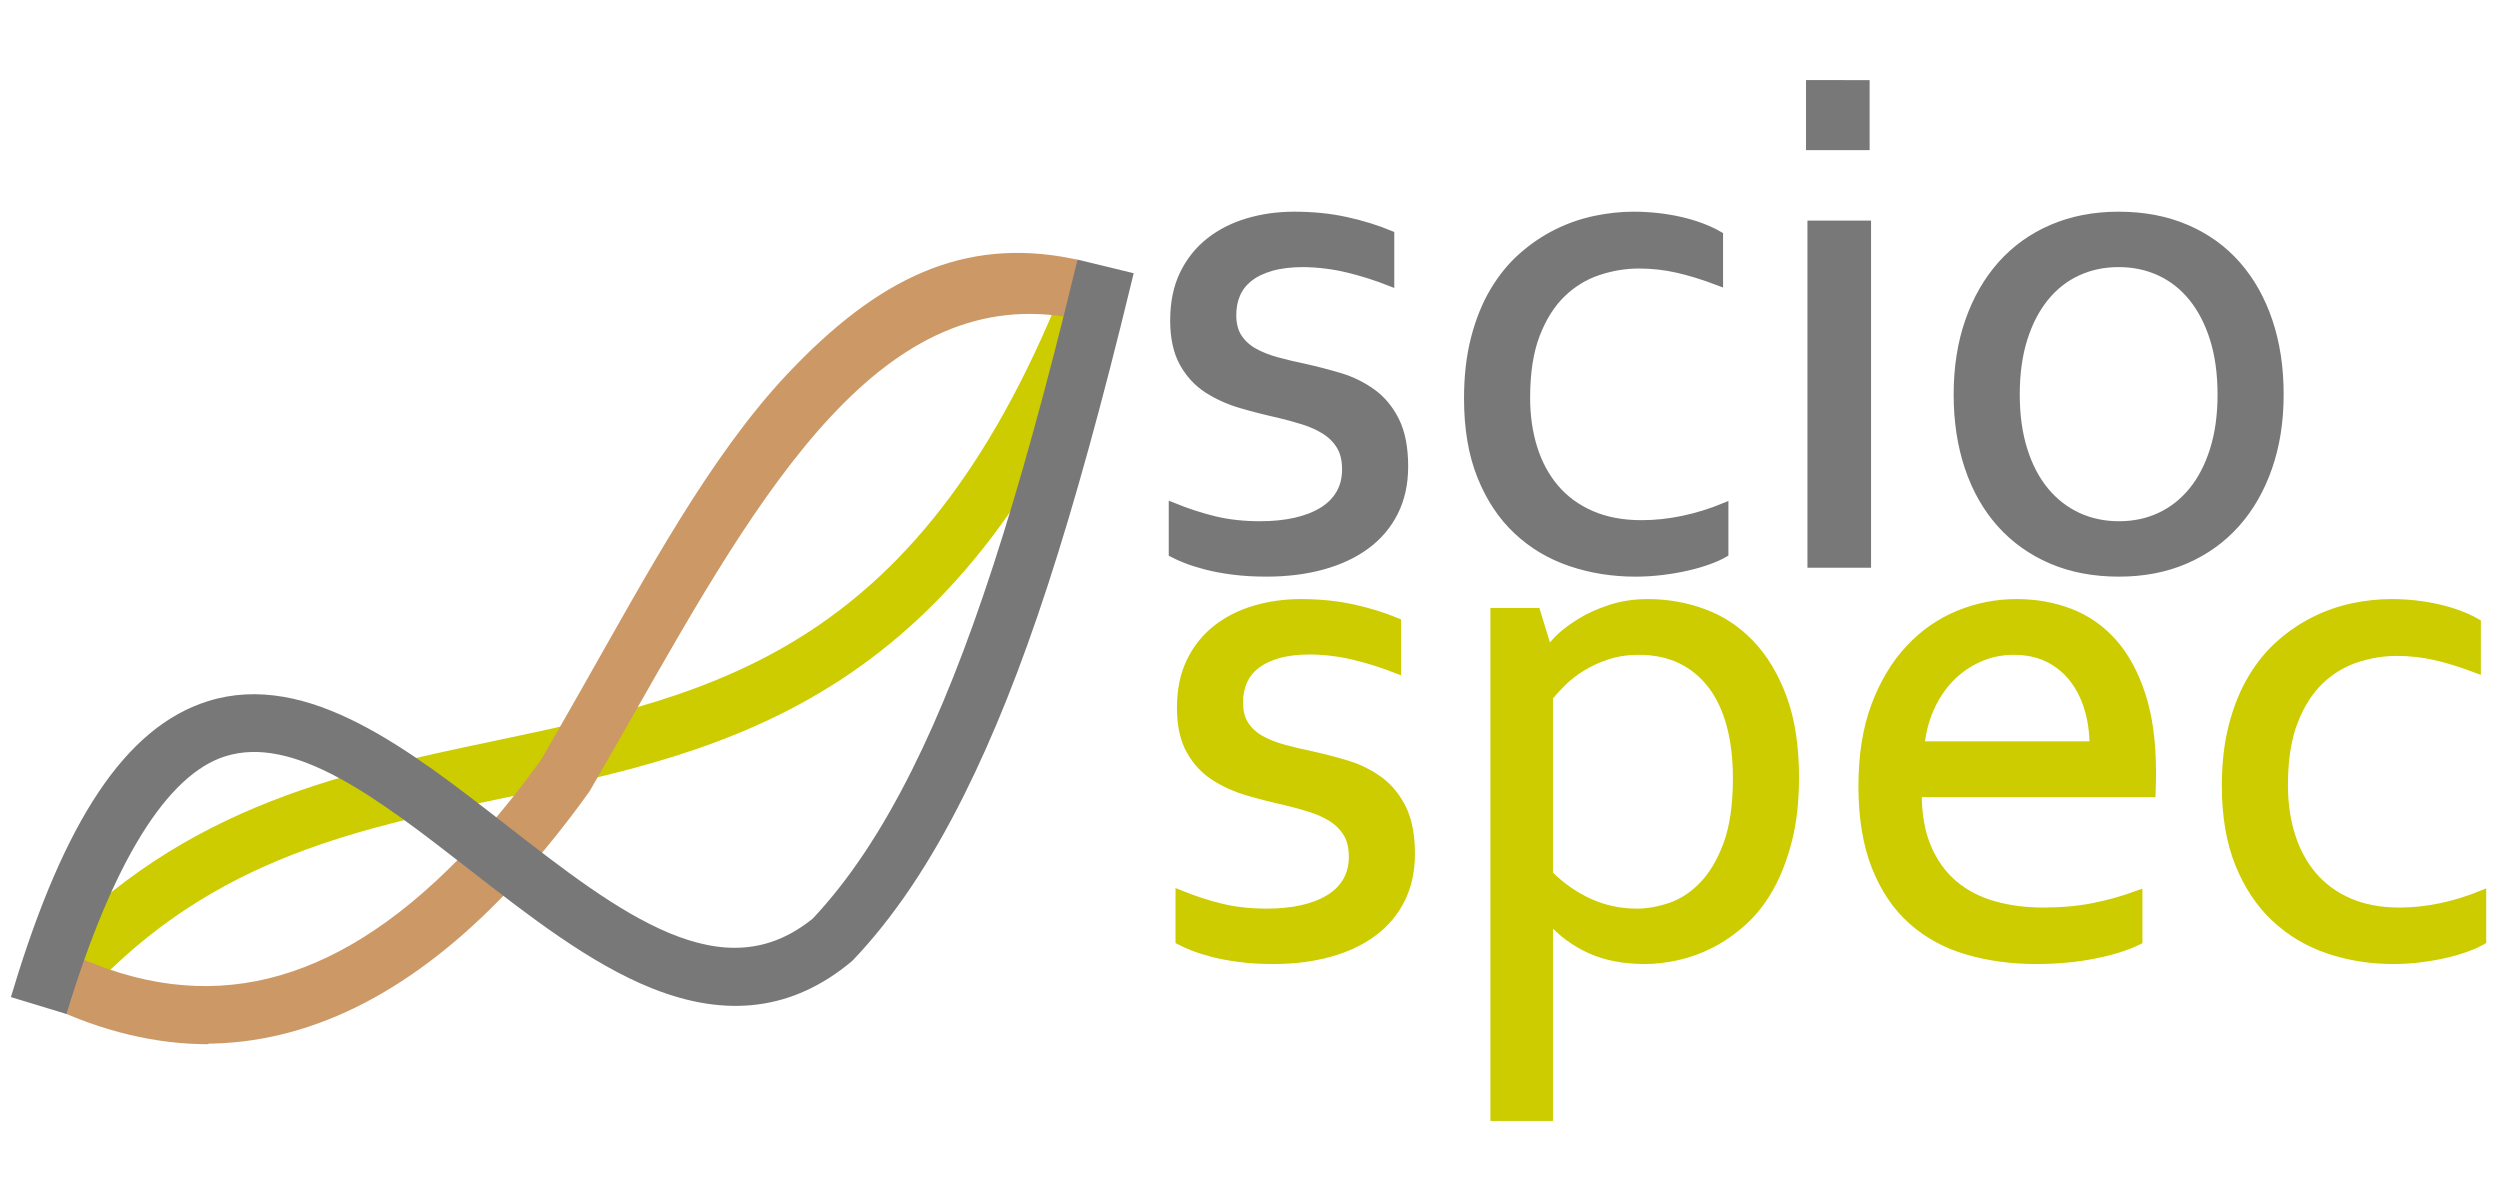 <?xml version="1.0" encoding="UTF-8" standalone="no"?>
<!-- Created with Inkscape (http://www.inkscape.org/) -->

<svg
   width="2100"
   height="1000"
   viewBox="0 0 2100 1000"
   id="svg3898"
   version="1.1"
   inkscape:version="1.1.1 (3bf5ae0d25, 2021-09-20)"
   sodipodi:docname=""
   inkscape:export-filename=""
   inkscape:export-xdpi="299.97849"
   inkscape:export-ydpi="299.97849"
   xmlns:inkscape="http://www.inkscape.org/namespaces/inkscape"
   xmlns:sodipodi="http://sodipodi.sourceforge.net/DTD/sodipodi-0.dtd"
   xmlns="http://www.w3.org/2000/svg"
   xmlns:svg="http://www.w3.org/2000/svg"
   xmlns:rdf="http://www.w3.org/1999/02/22-rdf-syntax-ns#"
   xmlns:cc="http://creativecommons.org/ns#"
   xmlns:dc="http://purl.org/dc/elements/1.1/">
  <defs
     id="defs3900" />
  <sodipodi:namedview
     id="base"
     pagecolor="#ffffff"
     bordercolor="#666666"
     borderopacity="1.0"
     inkscape:pageopacity="0.0"
     inkscape:pageshadow="2"
     inkscape:zoom="0.7"
     inkscape:cx="537.85714"
     inkscape:cy="756.42857"
     inkscape:document-units="px"
     inkscape:current-layer="layer1"
     showgrid="false"
     units="px"
     inkscape:window-width="3440"
     inkscape:window-height="1369"
     inkscape:window-x="-8"
     inkscape:window-y="-8"
     inkscape:window-maximized="1"
     inkscape:pagecheckerboard="0" />
  <g
     inkscape:label="Ebene 1"
     inkscape:groupmode="layer"
     id="layer1"
     transform="translate(0,-52.362)">
    <g
       id="g4155"
       style="stroke:#787878;stroke-opacity:1;stroke-width:10;stroke-miterlimit:4;stroke-dasharray:none">
      <g
         style="fill:#666666;fill-opacity:1;stroke:#787878;stroke-opacity:1;stroke-width:5.6;stroke-miterlimit:4;stroke-dasharray:none"
         id="g3564"
         transform="matrix(1.25,0,0,-1.25,1034.975,316.959)">
        <path
           d="m 0,0 c 0,-6.23 1.326,-11.343 3.981,-15.336 2.653,-3.994 6.206,-7.231 10.661,-9.705 4.452,-2.479 9.61,-4.516 15.462,-6.11 5.858,-1.599 11.912,-3.036 18.162,-4.316 8.587,-1.918 16.712,-4.033 24.363,-6.35 7.654,-2.317 14.721,-5.793 21.206,-10.424 6.484,-4.636 11.716,-10.904 15.697,-18.814 3.985,-7.905 5.978,-18.175 5.978,-30.792 0,-11.506 -2.241,-21.689 -6.713,-30.556 -4.475,-8.867 -10.78,-16.297 -18.932,-22.286 -8.147,-5.991 -17.893,-10.545 -29.234,-13.661 -11.345,-3.114 -23.81,-4.672 -37.383,-4.672 -8.311,0 -15.861,0.44 -22.65,1.318 -6.79,0.88 -12.784,2 -17.972,3.354 -5.192,1.356 -9.629,2.757 -13.302,4.194 -3.677,1.435 -6.711,2.794 -9.106,4.072 l 0,31.156 c 9.41,-3.834 18.744,-6.872 27.996,-9.105 9.259,-2.242 19.454,-3.358 30.589,-3.358 8.785,0 16.705,0.799 23.763,2.398 7.058,1.595 13.137,3.954 18.235,7.069 5.102,3.117 9.02,7.028 11.765,11.743 2.745,4.71 4.122,10.186 4.122,16.417 0,6.385 -1.256,11.66 -3.764,15.816 -2.507,4.153 -5.884,7.587 -10.119,10.303 -4.233,2.717 -9.138,4.953 -14.704,6.712 -5.568,1.756 -11.409,3.356 -17.525,4.792 -7.998,1.755 -16.115,3.835 -24.35,6.229 -8.233,2.4 -15.723,5.754 -22.468,10.068 -6.741,4.314 -12.19,10.184 -16.345,17.611 -4.159,7.433 -6.235,16.976 -6.235,28.638 0,11.984 2.153,22.366 6.466,31.155 4.316,8.785 10.146,16.056 17.498,21.807 7.348,5.752 15.895,10.066 25.64,12.941 9.743,2.877 20.048,4.314 30.916,4.314 12.621,0 24.323,-1.199 35.107,-3.597 10.785,-2.394 20.567,-5.429 29.357,-9.103 l 0,-31.636 c -9.351,3.675 -18.825,6.671 -28.412,8.988 -9.586,2.315 -19.446,3.554 -29.577,3.713 -8.577,0 -15.903,-0.88 -21.983,-2.632 C 20.108,30.595 15.119,28.159 11.221,25.044 7.324,21.93 4.478,18.251 2.688,14.021 0.895,9.785 0,5.113 0,0"
           style="fill:#787878;fill-opacity:1;fill-rule:nonzero;stroke:#787878;stroke-opacity:1;stroke-width:5.6;stroke-miterlimit:4;stroke-dasharray:none"
           id="path3566"
           inkscape:connector-curvature="0" />
      </g>
      <g
         style="fill:#666666;fill-opacity:1;stroke:#787878;stroke-opacity:1;stroke-width:5.6;stroke-miterlimit:4;stroke-dasharray:none"
         id="g3568"
         transform="matrix(1.25,0,0,-1.25,1371.974,233.682)">
        <path
           d="M 0,0 C 11.023,0 21.569,-1.161 31.636,-3.473 41.7,-5.794 50.328,-9.026 57.517,-13.181 l 0,-30.914 c -10.066,3.835 -19.334,6.712 -27.799,8.627 -8.472,1.919 -17.098,2.876 -25.884,2.876 -9.268,0 -18.452,-1.519 -27.558,-4.554 -9.104,-3.037 -17.253,-8.028 -24.444,-14.977 -7.189,-6.95 -12.979,-16.139 -17.374,-27.559 -4.397,-11.423 -6.588,-25.605 -6.588,-42.537 0,-12.304 1.634,-23.643 4.911,-34.027 3.273,-10.391 8.15,-19.375 14.618,-26.962 6.473,-7.59 14.579,-13.503 24.325,-17.733 9.744,-4.238 21.005,-6.354 33.789,-6.354 9.265,0 18.61,0.999 28.038,2.996 9.427,1.997 18.611,4.831 27.561,8.509 l 0,-30.916 c -2.719,-1.596 -6.274,-3.195 -10.663,-4.79 -4.398,-1.602 -9.229,-2.999 -14.501,-4.194 -5.272,-1.198 -10.866,-2.159 -16.774,-2.877 -5.913,-0.719 -11.826,-1.078 -17.735,-1.078 -15.338,0 -29.835,2.316 -43.495,6.952 -13.659,4.63 -25.606,11.741 -35.827,21.326 -10.225,9.586 -18.296,21.725 -24.204,36.425 -5.912,14.697 -8.868,32.114 -8.87,52.244 0,15.013 1.561,28.518 4.675,40.503 3.115,11.978 7.389,22.523 12.821,31.632 5.432,9.106 11.779,16.851 19.053,23.246 7.266,6.385 15.014,11.619 23.245,15.695 8.227,4.073 16.736,7.028 25.523,8.866 C -16.857,-0.921 -8.309,0 0,0"
           style="fill:#787878;fill-opacity:1;fill-rule:nonzero;stroke:#787878;stroke-opacity:1;stroke-width:5.6;stroke-miterlimit:4;stroke-dasharray:none"
           id="path3570"
           inkscape:connector-curvature="0" />
      </g>
      <g
         style="fill:#666666;fill-opacity:1;stroke:#787878;stroke-opacity:1;stroke-width:5.6;stroke-miterlimit:4;stroke-dasharray:none"
         id="g3572"
         transform="matrix(1.25,0,0,-1.25,1521.753,525.748)">
        <path
           d="m 0,0 -0.001,227.662 37.146,0 L 37.145,0 0,0 Z m -0.96,280.624 0,41.46 37.145,-0.002 0,-41.458 -37.145,0 z"
           style="fill:#787878;fill-opacity:1;fill-rule:nonzero;stroke:#787878;stroke-opacity:1;stroke-width:5.6;stroke-miterlimit:4;stroke-dasharray:none"
           id="path3574"
           inkscape:connector-curvature="0" />
      </g>
      <g
         id="g3576"
         transform="matrix(1.25,0,0,-1.25,1866.242,383.759)"
         style="stroke:#787878;stroke-opacity:1;stroke-width:5.6;stroke-miterlimit:4;stroke-dasharray:none">
        <path
           d="m 0,0 c 0,14.053 -1.719,26.558 -5.152,37.502 -3.435,10.943 -8.232,20.21 -14.375,27.803 -6.154,7.585 -13.463,13.336 -21.932,17.253 -8.469,3.911 -17.735,5.869 -27.796,5.869 -10.068,0 -19.334,-1.958 -27.802,-5.869 -8.467,-3.917 -15.776,-9.668 -21.926,-17.253 -6.15,-7.593 -10.946,-16.86 -14.379,-27.803 -3.436,-10.944 -5.151,-23.449 -5.151,-37.502 0,-13.899 1.715,-26.321 5.151,-37.265 3.433,-10.946 8.268,-20.172 14.501,-27.678 6.228,-7.515 13.576,-13.224 22.046,-17.136 8.464,-3.918 17.733,-5.872 27.799,-5.872 10.066,0 19.289,1.954 27.678,5.872 8.388,3.912 15.657,9.621 21.811,17.136 6.143,7.506 10.94,16.732 14.375,27.678 C -1.719,-26.321 0,-13.899 0,0 m 38.822,0 c 0,-17.894 -2.557,-34.192 -7.667,-48.887 -5.117,-14.702 -12.34,-27.281 -21.688,-37.747 -9.345,-10.464 -20.654,-18.571 -33.91,-24.323 -13.262,-5.75 -28.12,-8.626 -44.573,-8.626 -16.937,0 -32.076,2.876 -45.413,8.626 -13.342,5.752 -24.683,13.859 -34.028,24.323 -9.349,10.466 -16.502,23.045 -21.45,37.747 -4.956,14.695 -7.431,30.993 -7.431,48.887 0,18.052 2.555,34.426 7.671,49.127 5.111,14.697 12.341,27.318 21.686,37.864 9.348,10.545 20.691,18.693 34.029,24.444 13.339,5.752 28.239,8.627 44.697,8.627 16.773,0 31.872,-2.875 45.293,-8.627 C -10.545,105.684 0.798,97.536 10.063,86.991 19.33,76.445 26.438,63.824 31.395,49.127 36.344,34.426 38.822,18.052 38.822,0"
           style="fill:#787878;fill-opacity:1;fill-rule:nonzero;stroke:#787878;stroke-opacity:1;stroke-width:5.6;stroke-miterlimit:4;stroke-dasharray:none"
           id="path3578"
           inkscape:connector-curvature="0" />
      </g>
    </g>
    <g
       id="g4165"
       style="stroke:#cccc00;stroke-opacity:1;stroke-width:10;stroke-miterlimit:4;stroke-dasharray:none">
      <g
         style="fill:#cccc00;fill-opacity:1;stroke:#cccc00;stroke-opacity:1;stroke-width:5.6;stroke-miterlimit:4;stroke-dasharray:none"
         id="g3580"
         transform="matrix(1.25,0,0,-1.25,1040.659,642.362)">
        <path
           d="m 0,0 c 0,-6.23 1.326,-11.344 3.984,-15.336 2.653,-3.997 6.207,-7.227 10.659,-9.707 4.453,-2.475 9.608,-4.516 15.464,-6.112 5.858,-1.598 11.909,-3.033 18.16,-4.313 8.589,-1.916 16.71,-4.036 24.366,-6.351 7.655,-2.318 14.721,-5.793 21.207,-10.421 6.481,-4.639 11.712,-10.908 15.696,-18.814 3.982,-7.909 5.976,-18.176 5.976,-30.797 0,-11.499 -2.241,-21.685 -6.711,-30.552 -4.473,-8.867 -10.783,-16.3 -18.931,-22.288 -8.147,-5.993 -17.896,-10.546 -29.234,-13.66 -11.35,-3.115 -23.809,-4.671 -37.387,-4.671 -8.309,0 -15.859,0.443 -22.649,1.318 -6.791,0.878 -12.78,1.999 -17.974,3.353 -5.194,1.357 -9.626,2.757 -13.296,4.193 -3.679,1.439 -6.711,2.797 -9.108,4.074 l 0,31.156 c 9.409,-3.834 18.737,-6.871 27.999,-9.106 9.255,-2.241 19.45,-3.356 30.586,-3.356 8.785,0 16.703,0.794 23.76,2.396 7.061,1.596 13.138,3.957 18.238,7.07 5.101,3.113 9.021,7.028 11.765,11.742 2.745,4.71 4.12,10.184 4.12,16.416 0,6.389 -1.256,11.661 -3.767,15.817 -2.506,4.151 -5.882,7.587 -10.114,10.305 -4.237,2.716 -9.138,4.949 -14.704,6.707 -5.566,1.756 -11.411,3.36 -17.525,4.794 -7.997,1.757 -16.114,3.836 -24.35,6.232 -8.234,2.397 -15.725,5.753 -22.466,10.064 -6.745,4.317 -12.194,10.187 -16.351,17.615 -4.155,7.429 -6.231,16.972 -6.231,28.637 0,11.984 2.155,22.366 6.471,31.156 4.31,8.784 10.143,16.056 17.492,21.803 7.347,5.757 15.895,10.07 25.643,12.944 9.742,2.874 20.047,4.313 30.912,4.313 12.618,0 24.325,-1.197 35.108,-3.592 10.785,-2.397 20.569,-5.434 29.357,-9.108 l 0,-31.635 c -9.353,3.675 -18.828,6.672 -28.411,8.987 -9.59,2.315 -19.447,3.554 -29.583,3.717 -8.569,0 -15.899,-0.88 -21.982,-2.637 C 20.109,30.59 15.122,28.16 11.225,25.042 7.328,21.927 4.481,18.25 2.691,14.019 0.898,9.784 0,5.112 0,0"
           style="fill:#cccc00;fill-opacity:1;fill-rule:nonzero;stroke:#cccc00;stroke-opacity:1;stroke-width:5.6;stroke-miterlimit:4;stroke-dasharray:none"
           id="path3582"
           inkscape:connector-curvature="0" />
      </g>
      <g
         style="fill:#d3d800;stroke:#cccc00;stroke-opacity:1;stroke-width:5.6;stroke-miterlimit:4;stroke-dasharray:none"
         id="g3584"
         transform="matrix(1.25,0,0,-1.25,1459.143,706.166)">
        <path
           d="m 0,0 c 0,13.259 -1.408,25.162 -4.218,35.707 -2.814,10.541 -7.029,19.53 -12.653,26.959 -5.625,7.43 -12.533,13.14 -20.725,17.137 -8.199,3.988 -17.679,5.987 -28.439,5.987 -7.715,0 -14.747,-1.04 -21.092,-3.114 -6.348,-2.08 -12.092,-4.712 -17.237,-7.906 -5.139,-3.201 -9.557,-6.631 -13.252,-10.306 -3.696,-3.68 -6.67,-6.95 -8.916,-9.825 l 0,-119.103 c 7.872,-7.992 16.834,-14.303 26.873,-18.932 10.042,-4.637 20.847,-6.951 32.417,-6.951 7.069,0 14.539,1.317 22.413,3.953 7.871,2.636 15.143,7.348 21.812,14.139 6.665,6.788 12.169,16.017 16.51,27.68 C -2.171,-32.915 0,-18.055 0,0 m 38.822,0.477 c 0,-15.816 -1.562,-29.834 -4.694,-42.056 -3.13,-12.223 -7.262,-22.885 -12.395,-31.991 -5.137,-9.11 -11.154,-16.74 -18.053,-22.887 -6.898,-6.154 -14.04,-11.107 -21.42,-14.859 -7.385,-3.757 -14.886,-6.469 -22.508,-8.148 -7.626,-1.679 -14.802,-2.515 -21.537,-2.515 -13.965,0 -26.082,2.277 -36.35,6.829 -10.27,4.553 -19.497,11.298 -27.679,20.251 l -0.703,0 0,-132.525 -36.441,0 0,339.099 28.037,0 7.909,-25.885 0.72,0 c 2.073,3.194 4.751,6.312 8.028,9.346 3.272,3.035 7.667,6.269 13.179,9.708 5.511,3.432 12.139,6.429 19.891,8.986 7.75,2.554 16.176,3.834 25.282,3.834 12.78,0 25.124,-2.157 37.025,-6.472 11.902,-4.312 22.408,-11.184 31.516,-20.608 9.106,-9.428 16.413,-21.53 21.925,-36.306 5.512,-14.779 8.268,-32.712 8.268,-53.801"
           style="fill:#cccc00;fill-opacity:1;fill-rule:nonzero;stroke:#cccc00;stroke-opacity:1;stroke-width:5.6;stroke-miterlimit:4;stroke-dasharray:none"
           id="path3586"
           inkscape:connector-curvature="0" />
      </g>
      <g
         style="fill:#cccc00;fill-opacity:1;stroke:#cccc00;stroke-opacity:1;stroke-width:5.6;stroke-miterlimit:4;stroke-dasharray:none"
         id="g3588"
         transform="matrix(1.25,0,0,-1.25,1691.667,598.928)">
        <path
           d="m 0,0 c -8.573,0 -16.538,-1.677 -23.9,-5.032 -7.362,-3.355 -13.79,-7.906 -19.289,-13.657 -5.499,-5.754 -9.945,-12.503 -13.343,-20.252 -3.401,-7.75 -5.501,-16.018 -6.31,-24.803 l 116.464,0 c 0,8.946 -1.17,17.292 -3.518,25.042 -2.343,7.747 -5.78,14.501 -10.312,20.251 -4.53,5.752 -10.111,10.265 -16.74,13.539 C 16.417,-1.639 8.732,0 0,0 m 19.597,-175.419 c 12.299,0 23.521,0.996 33.67,2.997 10.143,1.996 20.248,4.83 30.314,8.507 l 0,-30.916 c -8.148,-3.994 -18.213,-7.146 -30.193,-9.463 -11.987,-2.313 -24.846,-3.476 -38.584,-3.476 -16.298,0 -31.597,2.079 -45.895,6.233 -14.3,4.149 -26.679,10.86 -37.132,20.13 -10.456,9.261 -18.644,21.364 -24.563,36.304 -5.917,14.936 -8.879,32.951 -8.879,54.04 0,20.766 2.869,38.781 8.606,54.04 5.736,15.256 13.384,27.997 22.95,38.225 9.563,10.22 20.556,17.889 32.986,23.002 12.434,5.114 25.422,7.67 38.97,7.67 12.746,0 24.662,-2.118 35.739,-6.349 11.075,-4.237 20.675,-10.908 28.806,-20.011 8.123,-9.108 14.539,-20.848 19.239,-35.228 4.702,-14.379 7.056,-31.634 7.056,-51.765 l 0,-4.912 c 0,-1.357 -0.081,-4.431 -0.238,-9.226 l -157.208,0 c 0,-14.538 2.194,-26.879 6.588,-37.023 4.395,-10.148 10.386,-18.377 17.975,-24.682 7.587,-6.315 16.497,-10.907 26.72,-13.783 10.223,-2.878 21.246,-4.314 33.073,-4.314"
           style="fill:#cccc00;fill-opacity:1;fill-rule:nonzero;stroke:#cccc00;stroke-opacity:1;stroke-width:5.6;stroke-miterlimit:4;stroke-dasharray:none"
           id="path3590"
           inkscape:connector-curvature="0" />
      </g>
      <g
         style="fill:#cccc00;fill-opacity:1;stroke:#cccc00;stroke-opacity:1;stroke-width:5.6;stroke-miterlimit:4;stroke-dasharray:none"
         id="g3592"
         transform="matrix(1.25,0,0,-1.25,2008.525,559.086)">
        <path
           d="m 0,0 c 11.026,0 21.567,-1.16 31.636,-3.475 10.065,-2.318 18.691,-5.551 25.882,-9.705 l 0,-30.916 c -10.066,3.835 -19.335,6.71 -27.801,8.628 -8.472,1.917 -17.099,2.875 -25.881,2.875 -9.268,0 -18.454,-1.518 -27.562,-4.553 -9.102,-3.035 -17.252,-8.027 -24.441,-14.974 -7.191,-6.951 -12.983,-16.143 -17.376,-27.563 -4.395,-11.421 -6.588,-25.604 -6.588,-42.535 0,-12.303 1.635,-23.644 4.911,-34.031 3.273,-10.384 8.149,-19.374 14.62,-26.96 6.469,-7.587 14.579,-13.501 24.322,-17.734 9.744,-4.236 21.006,-6.35 33.791,-6.35 9.262,0 18.612,0.996 28.039,2.997 9.424,1.996 18.609,4.83 27.558,8.507 l 0,-30.916 c -2.717,-1.597 -6.271,-3.196 -10.663,-4.792 -4.398,-1.595 -9.225,-2.993 -14.501,-4.191 -5.269,-1.2 -10.866,-2.158 -16.772,-2.877 -5.913,-0.718 -11.826,-1.079 -17.734,-1.079 -15.338,0 -29.836,2.317 -43.498,6.949 -13.658,4.631 -25.604,11.742 -35.824,21.329 -10.227,9.585 -18.298,21.724 -24.206,36.425 -5.911,14.697 -8.867,32.113 -8.867,52.245 0,15.016 1.559,28.515 4.674,40.498 3.113,11.982 7.386,22.528 12.822,31.635 5.429,9.106 11.776,16.852 19.052,23.243 7.265,6.388 15.014,11.622 23.245,15.697 8.225,4.075 16.735,7.026 25.521,8.868 C -16.854,-0.92 -8.308,0 0,0"
           style="fill:#cccc00;fill-opacity:1;fill-rule:nonzero;stroke:#cccc00;stroke-opacity:1;stroke-width:5.6;stroke-miterlimit:4;stroke-dasharray:none"
           id="path3594"
           inkscape:connector-curvature="0" />
      </g>
    </g>
    <g
       transform="matrix(1.25,0,0,-1.25,57.195,893.511)"
       id="g3596">
      <path
         inkscape:connector-curvature="0"
         id="path3598"
         style="fill:#cccc00;fill-opacity:1;fill-rule:nonzero;stroke:#cccc00;stroke-width:12;stroke-miterlimit:4;stroke-dasharray:none;stroke-opacity:1"
         d="m 0,0 -20.243,17.621 c 92.51,106.253 201.765,129.221 307.425,151.433 150.272,31.592 292.214,61.432 391.591,320.1 l 25.053,-9.622 C 599.212,207.229 443.391,174.471 292.702,142.791 186.711,120.505 86.6,99.461 0,0" />
    </g>
    <g
       transform="matrix(1.25,0,0,-1.25,171.881,921.564)"
       id="g3600">
      <path
         inkscape:connector-curvature="0"
         id="path3602"
         style="fill:#cc9966;fill-opacity:1;fill-rule:nonzero;stroke:#cc9966;stroke-width:12;stroke-miterlimit:4;stroke-dasharray:none;stroke-opacity:1"
         d="m 2.5,-0.357 c -34.138,-0.003 -68.821,8.229 -103.942,24.72 L -92.533,49.012 C 1.485,4.867 89.021,26.135 175.069,114.037 c 18.82,19.24 37.668,41.92 56.016,67.416 9.318,16.049 18.703,32.553 27.786,48.523 43.276,76.098 85.578,155.342 137.254,210.102 60.029,63.608 115.554,89.533 185.294,75.732 L 586.233,487.205 C 451.25,513.926 369.125,369.553 282.201,216.707 272.981,200.5 263.452,183.743 253.967,167.41 l -0.706,-1.091 C 234.004,139.514 214.148,115.606 194.251,95.27 132.141,31.818 67.117,0 0,0"
         sodipodi:nodetypes="cccccccccccccc" />
    </g>
    <g
       transform="matrix(1.25,0,0,-1.25,50.613,894.669)"
       id="g3604">
      <path
         inkscape:connector-curvature="0"
         id="path3606"
         style="fill:#787878;fill-opacity:1;fill-rule:nonzero;stroke:#787878;stroke-width:12;stroke-miterlimit:4;stroke-dasharray:none;stroke-opacity:1"
         d="M 0,0 -25.679,7.798 C 8.468,120.243 48.643,180.314 100.76,196.851 164.528,217.075 231.143,165.213 295.57,115.053 372.255,55.349 444.695,-1.058 509.829,52.209 c 24.651,26.163 46.943,59.53 68.128,101.969 37.763,75.624 71.708,179.858 110.068,337.969 l 26.079,-6.325 C 674.73,323.505 641.194,220.734 601.97,142.188 579.424,97.024 555.471,61.356 528.749,33.153 l -1.179,-1.1 C 490.459,1.287 448.71,-4.214 399.944,15.235 359.234,31.473 318.486,63.197 279.082,93.873 217.418,141.882 159.176,187.228 108.875,171.269 66.532,157.836 29.353,96.004 -1.566,-5.808"
         sodipodi:nodetypes="cccsccccccccccc" />
    </g>
  </g>
</svg>
